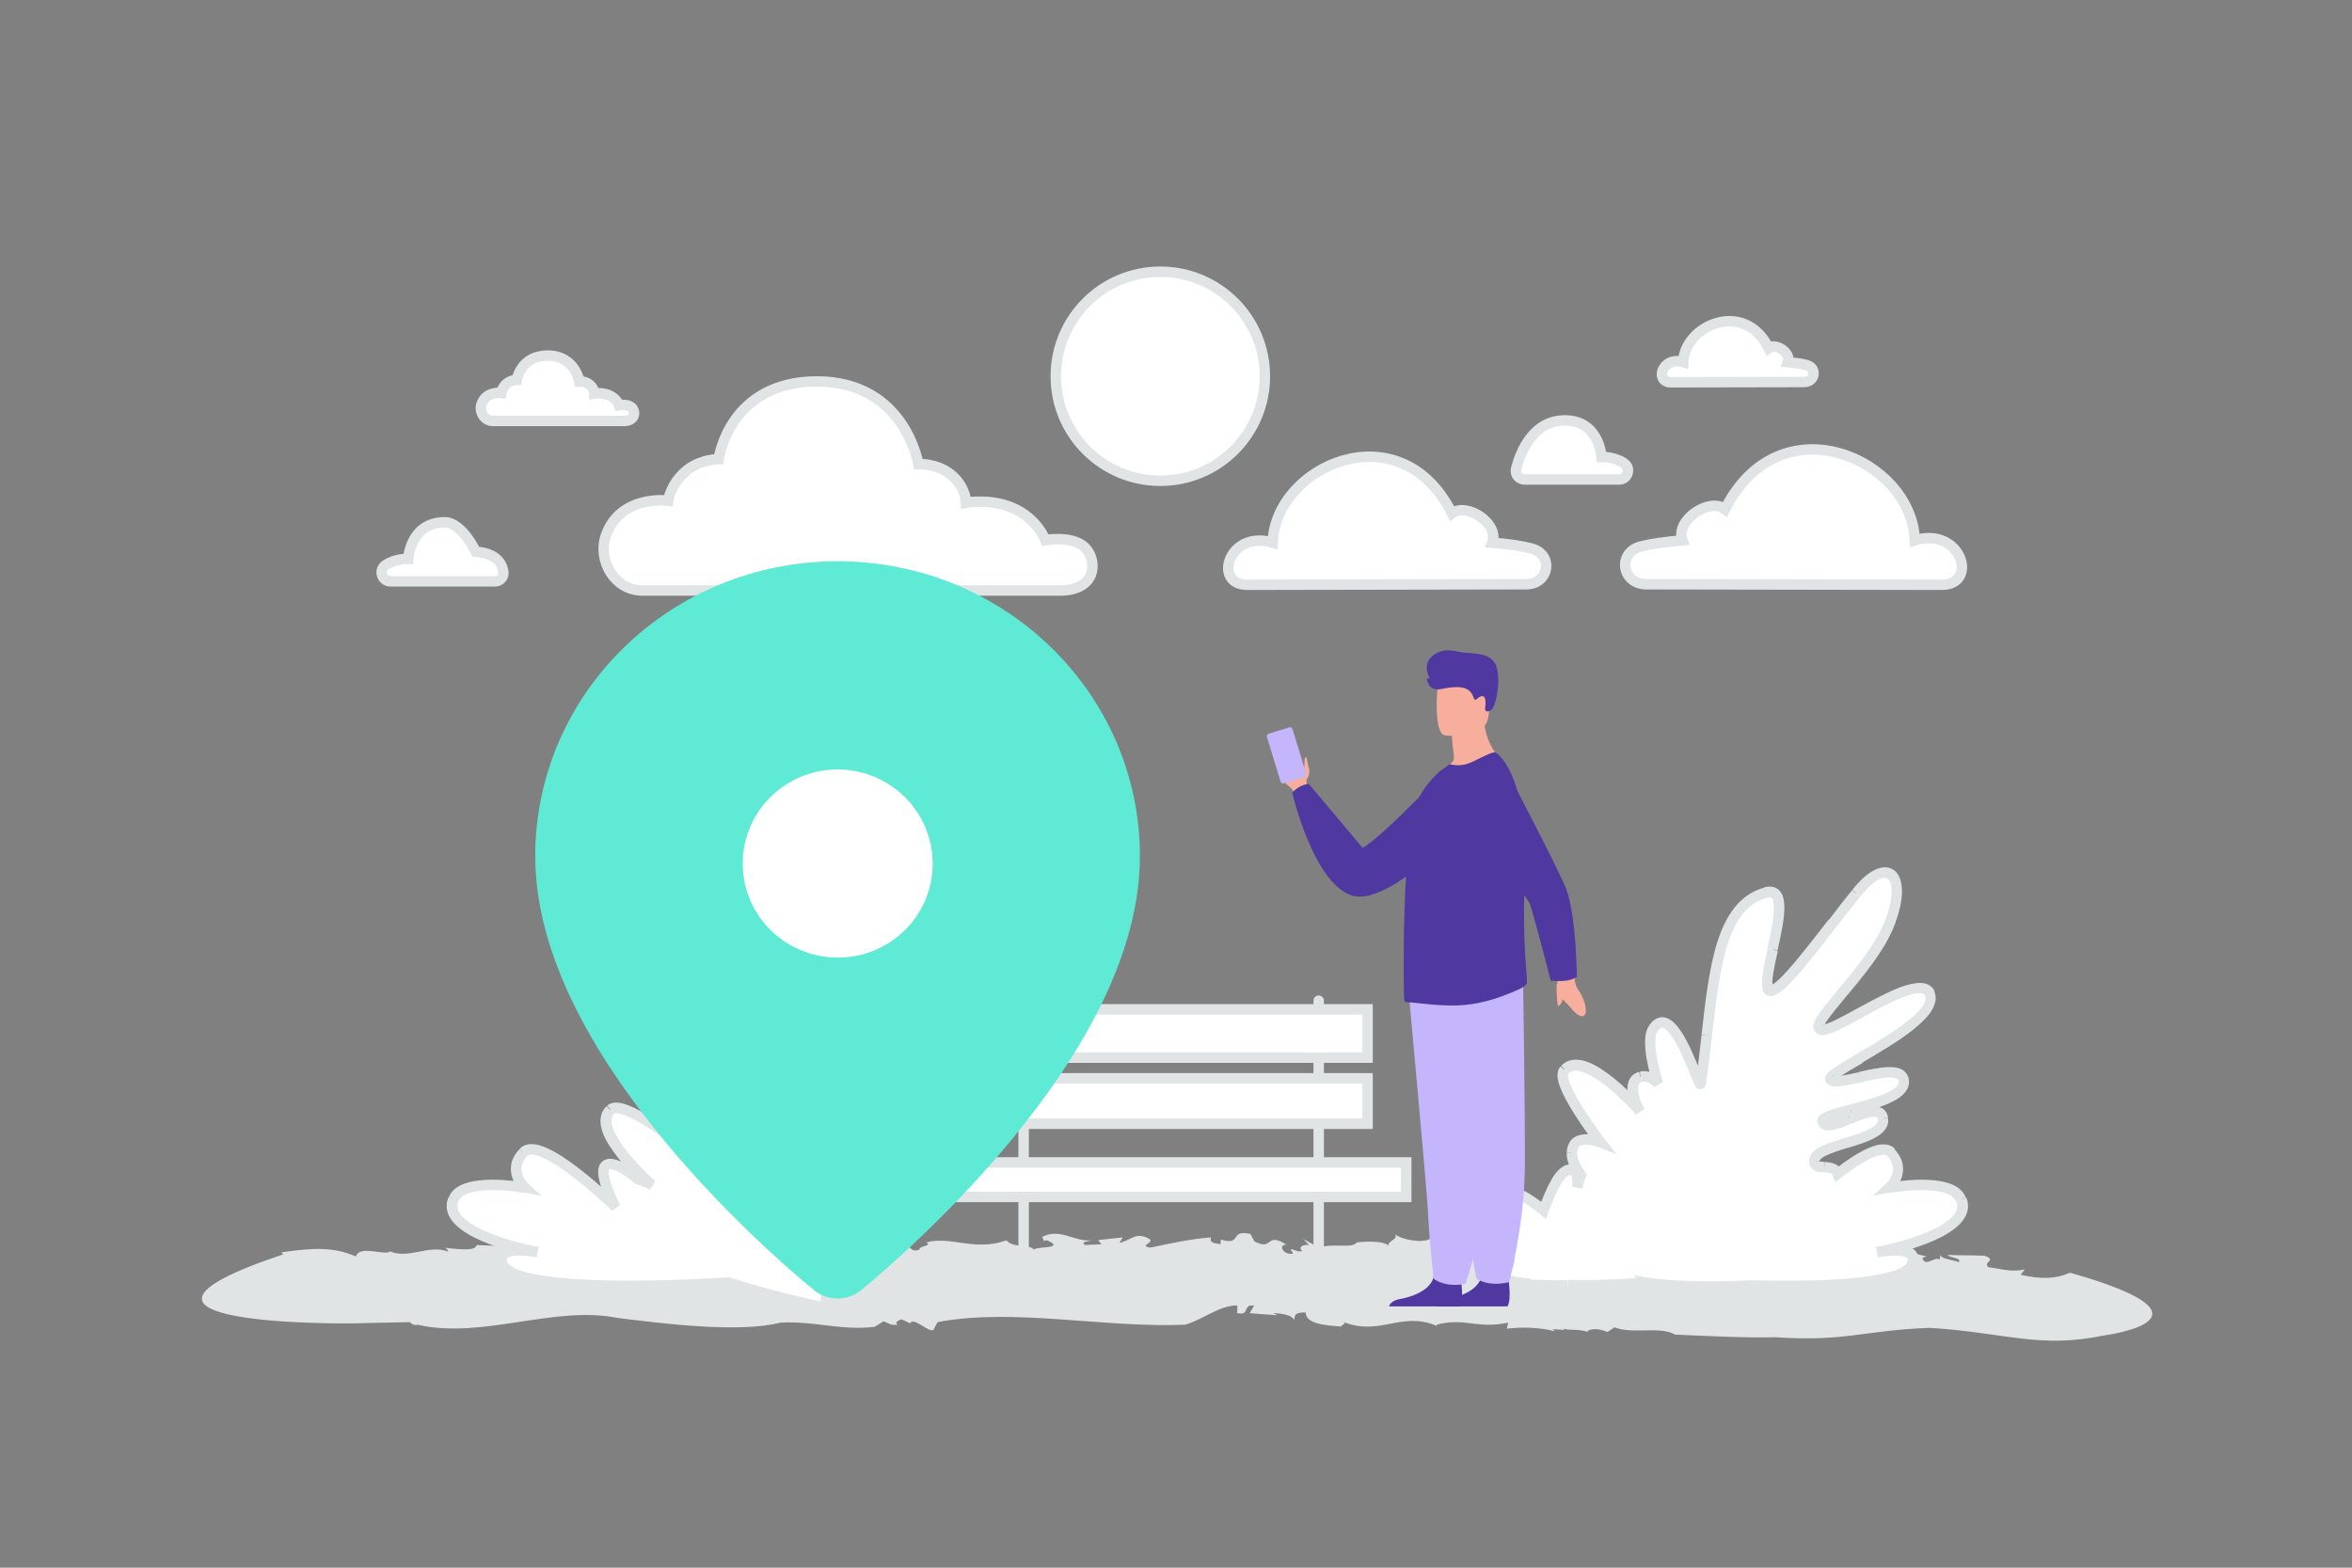 <?xml version="1.0" encoding="utf-8"?>
<!-- Generator: Adobe Illustrator 26.3.1, SVG Export Plug-In . SVG Version: 6.00 Build 0)  -->
<svg version="1.1" id="Layer_1" xmlns="http://www.w3.org/2000/svg" xmlns:xlink="http://www.w3.org/1999/xlink" x="0px" y="0px"
	 viewBox="0 0 900 600" style="enable-background:new 0 0 900 600;" xml:space="preserve">
<rect x="0" y="0" width="900" height="600" fill="#808080" stroke="none"/>
<style type="text/css">
	.st0{fill:none;}
	.st1{fill-rule:evenodd;clip-rule:evenodd;fill:#FFFFFF;stroke:#E1E4E5;stroke-width:4;}
	.st2{fill:none;stroke:#E1E4E5;stroke-width:4;stroke-linecap:round;stroke-linejoin:round;}
	.st3{fill-rule:evenodd;clip-rule:evenodd;fill:#FFFFFF;}
	.st4{fill:#E1E4E5;}
	
		.st5{fill-rule:evenodd;clip-rule:evenodd;fill:#5EEAD4;stroke:#5EEAD4;stroke-width:28.37;stroke-linecap:round;stroke-linejoin:round;}
	.st6{fill:none;stroke:#FFFFFF;stroke-width:48.242;stroke-linecap:round;stroke-linejoin:round;}
	.st7{fill:#F8AE9D;}
	.st8{fill:#4F39A0;}
	.st9{fill:#C4B5FD;}
</style>
<g>
	<path class="st0" d="M0,0h900v600H0V0z"/>
	<path class="st1" d="M484,144c0,22.1-17.9,40-40,40c-22.1,0-40-17.9-40-40c0-22.1,17.9-40,40-40C466.1,104,484,121.9,484,144z
		 M743.1,223.8c14.1,0,7.5-22.4-10.4-17c-1-31.1-51.6-53.8-72.6-11.9c-5.9-4.7-19.2,4.2-16.3,11.9c-6.6,0.6-11.8,1.3-15.8,2.3
		c-9.3,2.3-7.5,14.6,2.1,14.5L743.1,223.8L743.1,223.8z M477.2,223.8c-13.3,0-7.1-21.2,9.8-16.1c0.9-29.4,48.8-50.9,68.6-11.2
		c5.6-4.4,18.2,3.9,15.4,11.2c6.2,0.5,11.1,1.2,14.9,2.2c8.8,2.2,7,13.8-2,13.7L477.2,223.8L477.2,223.8z M639.4,146.3
		c-6.4,0-3.4-10.1,4.7-7.7c0.4-14,23.3-24.2,32.7-5.4c2.7-2.1,8.7,1.9,7.3,5.4c3,0.3,5.3,0.6,7.1,1.1c4.2,1,3.4,6.6-1,6.5
		L639.4,146.3L639.4,146.3z M583.4,183.5h36.2c3.2,0,4.6-4.2,2-6.1l-0.1-0.1c-3.8-2.6-8.7-2.4-8.7-2.4s-0.7-14-14-14
		c-12,0-16.9,11.8-18.6,18.3C579.5,181.5,581.2,183.5,583.4,183.5L583.4,183.5z M189.4,222.5h-40c-3.2,0-4.6-4.2-2-6.1l0.1-0.1
		c3.8-2.6,8.7-2.4,8.7-2.4s0.7-14,14-14c6.6,0,11.9,11.3,11.9,11.3s9,0,10.4,7.1C193.1,220.5,191.6,222.5,189.4,222.5L189.4,222.5z
		 M245.8,226h159.7c15,0,14.3-12.4,9.4-16.7c-5-4.4-14.9-2.6-14.9-2.6s-3-8.3-12.7-12.4c-8.6-3.6-17.6-1.9-17.6-1.9s0-5.7-5.5-10.5
		c-5.5-4.7-12.8-4.3-12.8-4.3s-5-31.6-38.8-31.6c-33.7,0-37.6,29.7-37.6,29.7s-7.6,0-13.1,5.1c-5.5,5.1-6.2,10.8-6.2,10.8
		s-18.4-2.5-23.9,13.5C228.6,214.6,235.2,226,245.8,226L245.8,226z M188.6,161.1h50.1c4.7,0,4.5-3.9,2.9-5.2
		c-1.6-1.4-4.7-0.8-4.7-0.8s-0.9-2.6-4-3.9c-2.7-1.1-5.5-0.6-5.5-0.6s0-1.8-1.7-3.3s-4-1.3-4-1.3s-1.6-9.9-12.1-9.9
		s-11.8,9.3-11.8,9.3s-2.4,0-4.1,1.6c-1.7,1.6-1.9,3.4-1.9,3.4s-5.8-0.8-7.5,4.2C183.2,157.5,185.3,161.1,188.6,161.1L188.6,161.1z"
		/>
	<path class="st2" d="M391.7,491.8V383 M504.6,491.8V383"/>
	<path class="st1" d="M372.9,430.1h150.4v-17.4H372.9V430.1z M372.9,404.8h150.4v-18.5H372.9V404.8z"/>
	<path class="st3" d="M358.1,458.1h180v-13.2h-180V458.1z"/>
	<path class="st1" d="M358.1,458.1h180v-13.2h-180V458.1z"/>
	<path class="st4" d="M725.2,502c-24.4,0.4-30.9,2.3-56.2,1.6c-12.1,0.1-25-0.2-36.8-0.4c-5.6-1.4-15.5,0-22.1-1.2l-2.6,0.8
		c-2.3-0.4-5-0.7-7.3-0.2l0.2,0.2c-3.4-0.6-7.3-0.2-8.9-0.6l0.2,0.2l-4.1-0.1l0.7,0.3c-6-0.7-12.1-0.7-17.5-0.4l0.5-1
		c-11.6,1.1-15.8-0.9-26.2,0.3l0.2,0.2c-13.2-2.6-20.8,1.8-34.4-0.7c1.7,0.3-0.7,0.4-0.6,0.8c-6.3-0.2-12.9-0.4-13-2.3
		c-4.6,0-3.7,0.6-4.3,1.3c0-0.8-3.9-1.2-7.5-1.2l1.6,0.3l-10.2-0.3l2-1.6c-5.4,0.4-1.4,1.9-6.5,1.6l0.1-1.3
		c-7.5,0.2-11.9,2.2-19.1,3.2c-30.1,0.6-62.4-2.8-90.4-0.4l-1.2,1c-0.5,1.4-7.7-2.1-8.8-0.8l-3.2-0.7c-0.9,0.2-2.9,0.6-1.2,0.9
		c-3,0.1-3.1-0.2-5.3-0.6l-3.2,0.9c-11.9,0.7-22-1-34.5-0.7c-15,1.8-43.3,0.1-59.6-0.8c-22.9-2.1-49.5,3.6-73,1.1
		c-0.8,0.2-2.7-0.2-2.7-0.4l-21.5,0.2c0,0-104,0.6-25-11.3l-0.5-0.3c11.8-0.8,19.1-0.9,27.2,0.7c1.3-1.9,9.6-0.2,12.4-0.8l-0.3-0.1
		c7.2,1.4,14.7-1.2,21.7,0.1c-0.3-0.1-0.4-0.7-2-0.7c5,0.2,11.9,0.7,12.3-0.4c12,0.3,28.8-0.2,36.5,1.6l-0.5-0.3
		c4.4,1.2,5.7,0.2,10.6,0.8c0.3-0.1,0.6-0.2,0.5-0.3c4.8,1.2,14,0.2,17.8,0.7l0.2-0.8l9.5,0.2l-3.6,0.1c1.2,2,7.2-1.3,14.1,0
		c6.5-0.2,13.1,4.2,19.8,3.2c3.2,1-2.8-1.6,2-0.8c0.2-1.1-2.2-0.7-1-1.6c4.7,0.6,7.7-1.1,13.5-0.3l0.2-0.8
		c7.5,1.6,14.2-1.1,19.3,0.3c7.8,0.7,5.2-2.4,13.3-0.9l3.2-1.1c3.5-0.2,2.5,1.3,6.3,0.8c-0.2-0.7,4.9-0.6,2.6-1.2
		c8.7-1.1,17.7,1.6,29.2-0.3c2.5,1.3,8.3,0.6,10.1,1.6c0.3-0.6,11.6-0.1,5.1-1.4c-0.5-0.1-1.5-0.1-1.5,0.1l-0.8-0.8
		c6.5-1.6,11.9,0.9,18.4,0.6c-1.9,0.2-4.5,0.2-2.8,0.8l6-0.1l-1.2-0.7l9-0.4l-1.2,0.9c4.4-0.4,5.9-1.9,10.9-0.7
		c2.2,0.7-4.1,1.1,0.5,1.4c5.9-0.6,14.7-1.4,22.1-1.7c-0.7,1,1.3,0.9,3.4,1.1l0.2-0.8c7.9,1.1,2.9-1.8,10.8-0.9l-0.7-0.6l2.1,1.8
		c7.1,1.7,3.8-1.7,11.7,0.6c-3.1-0.1-1.5,1.8,2.4,1.4l-1-0.8c2.1,0.2,2.8,0.6,4.3,0.3c-1.3-0.4-0.7-1.1,2.5-1l-2.1-1l5.9,1.4
		c4.6-0.9,11.8,0.2,13.7-0.9c0,0,9.8-0.6,12.1,0.7c-2-0.8,3.4-1.1,1.9-2c2.6,0.9,10.1,1.6,13.1,0.7l-0.6-0.1c11.1-1,19,1.3,29,0.1
		c-0.5,1,4.8,0.4,3.5,1.7c10.3,1.2,18.8-2.6,22.6,1.3c4.7,0.2,5.6-0.9,8-1.1l-1.1-0.2c8.8,0.3,11.4,0.3,17.9,0.2
		c3.2,0.3,3.8,2.1,9.6,1.7c-1.9-0.7,0.5-0.6,2.7-0.6c-1.4-0.1-1.8-0.3,1-0.9c0.4,0.2,1,0.3,1.6,0.4c0,0,0.2-0.1,0.1-0.2
		c3.6,0.2,3,0.4,1.3,0.6c0.1,0.1,0,0.2-0.6,0.4c3.8-0.9,10.6,0.1,11-1.1c11,0.3,18.8,1.6,28,2c1-0.7-1.1-1.2-3.8-1.4l6.5,0.2
		c0-0.9-3.7-0.6-5.7-0.7c7.7-1.4,15.9,1.4,25,0.1l1.9,0.7l0.5-0.1c0,0.3,2,0.9,3.3,1c1.3-0.8-0.1-1.8,4.4-1.8
		c3.6-0.8,10.1,0.3,14.7,0.8c-2.5,0.1-1.7,0.6-0.6,0.9c2.2,0,3.5-0.8,5.3-0.4l0.2-1c-0.9,1,5.8,1.1,6.7,1.4c1.3-0.8-3.5-0.7-4-1.2
		c9,0.1,4.5,0,13.5,0.1c4.8,0.8-0.9,1,1.4,1.9c4.2,0.2,8.4,0.9,13.2,0.3l-1.5,0.9c8,0.8,12.7,0.7,18.1-0.3
		c59.3,7.6,12.5,10.3,12.5,10.3C765,505.4,753,502.8,725.2,502L725.2,502z"/>
	<path class="st4" d="M738.4,508.2c-25.6,1-32.3,5.4-58.9,3.6c-12.6,0.3-26.1-0.5-38.5-1c-5.9-3.4-16.2,0-23.2-2.8l-2.7,1.8
		c-2.4-1-5.2-1.6-7.6-0.5l0.2,0.5c-3.6-1.3-7.6-0.5-9.4-1.3l0.2,0.5l-4.3-0.3l0.7,0.8c-6.2-1.6-12.6-1.6-18.3-1l0.5-2.3
		c-12.1,2.6-16.5-2.1-27.4,0.8l0.2,0.5c-13.8-5.9-21.8,4.1-36-1.6c1.8,0.8-0.8,1-0.6,1.8c-6.6-0.5-13.5-1-13.7-5.4
		c-4.8,0-3.9,1.3-4.5,3.1c0-1.8-4.1-2.8-7.9-2.8l1.7,0.8l-10.7-0.8l2.1-3.6c-5.7,1-1.5,4.4-6.9,3.6l0.1-3.1
		c-7.8,0.5-12.4,5.2-20,7.5c-31.5,1.3-65.4-6.5-94.7-1l-1.3,2.3c-0.6,3.4-8.1-4.9-9.2-1.8l-3.4-1.6c-1,0.5-3,1.3-1.3,2.1
		c-3.2,0.3-3.2-0.5-5.5-1.3l-3.4,2.1c-12.4,1.6-23-2.3-36.1-1.6c-15.7,4.1-45.4,0.3-62.4-1.8c-24-4.9-51.9,8.3-76.4,2.6
		c-0.8,0.5-2.9-0.5-2.8-1l-22.5,0.5c0,0-109,1.3-26.2-26.4l-0.6-0.8c12.3-1.8,20.1-2.1,28.5,1.6c1.3-4.4,10.1-0.5,13-1.8l-0.3-0.3
		c7.5,3.4,15.4-2.8,22.7,0.3c-0.3-0.3-0.4-1.6-2.1-1.6c5.3,0.5,12.5,1.6,12.9-1c12.6,0.8,30.2-0.5,38.2,3.6l-0.6-0.8
		c4.6,2.8,6,0.5,11.1,1.8c0.3-0.3,0.6-0.5,0.6-0.8c5,2.8,14.6,0.5,18.6,1.6l0.2-1.8l10,0.5l-3.7,0.3c1.3,4.7,7.5-3.1,14.8,0
		c6.8-0.5,13.7,9.8,20.8,7.5c3.4,2.3-3-3.6,2.1-1.8c0.2-2.6-2.4-1.6-1.1-3.6c4.9,1.3,8.1-2.6,14.1-0.8l0.2-1.8
		c7.9,3.6,14.9-2.6,20.2,0.8c8.1,1.6,5.5-5.7,14-2.1l3.3-2.6c3.6-0.5,2.6,3.1,6.6,1.8c-0.2-1.6,5.1-1.3,2.7-2.8
		c9.1-2.6,18.5,3.6,30.6-0.8c2.6,3.1,8.7,1.3,10.6,3.6c0.3-1.3,12.1-0.3,5.4-3.4c-0.6-0.3-1.6-0.3-1.5,0.3l-0.8-1.8
		c6.9-3.6,12.4,2.1,19.3,1.3c-2,0.5-4.7,0.5-2.9,1.8l6.3-0.3l-1.3-1.6l9.4-1l-1.3,2.1c4.6-1,6.2-4.4,11.4-1.6
		c2.4,1.6-4.3,2.6,0.5,3.4c6.2-1.3,15.4-3.4,23.2-3.9c-0.7,2.3,1.4,2.1,3.6,2.6l0.2-1.8c8.3,2.6,3-4.1,11.3-2.1l-0.7-1.3l2.2,4.1
		c7.5,3.9,4-3.9,12.3,1.3c-3.3-0.3-1.5,4.1,2.5,3.4l-1-1.8c2.2,0.5,3,1.3,4.5,0.8c-1.3-1-0.7-2.6,2.6-2.3l-2.2-2.3l6.2,3.4
		c4.8-2.1,12.4,0.5,14.3-2.1c0,0,10.3-1.3,12.6,1.6c-2.1-1.8,3.6-2.6,2-4.7c2.7,2.1,10.5,3.6,13.7,1.6l-0.6-0.3
		c11.7-2.3,19.9,3.1,30.4,0.3c-0.5,2.3,5.1,1,3.7,3.9c10.8,2.8,19.7-5.9,23.7,3.1c4.9,0.5,5.8-2.1,8.4-2.6l-1.2-0.5
		c9.2,0.8,11.9,0.8,18.8,0.5c3.4,0.8,4,4.9,10.1,3.9c-2-1.6,0.5-1.3,2.8-1.3c-1.5-0.3-1.9-0.8,1.1-2.1c0.4,0.5,1.1,0.8,1.7,1
		c0,0,0.2-0.3,0.1-0.5c3.8,0.5,3.2,1,1.4,1.3c0.1,0.3,0,0.5-0.6,1c4-2.1,11.1,0.3,11.6-2.6c11.5,0.8,19.7,3.6,29.3,4.7
		c1.1-1.6-1.2-2.8-3.9-3.4l6.8,0.5c0-2.1-3.9-1.3-6-1.6c8.1-3.4,16.7,3.4,26.2,0.3l2,1.6l0.6-0.3c0,0.8,2.1,2.1,3.5,2.3
		c1.3-1.8-0.1-4.1,4.6-4.1c3.7-1.8,10.5,0.8,15.4,1.8c-2.6,0.3-1.8,1.3-0.6,2.1c2.4,0,3.7-1.8,5.5-1l0.2-2.3c-0.9,2.3,6.1,2.6,7,3.4
		c1.3-1.8-3.6-1.6-4.2-2.8c9.4,0.3,4.7,0,14.1,0.3c5,1.8-0.9,2.3,1.5,4.4c4.4,0.5,8.8,2.1,13.9,0.8l-1.6,2.1
		c8.3,1.8,13.3,1.6,18.9-0.8c62.1,17.6,13.1,24,13.1,24C780.1,516.3,767.5,510,738.4,508.2L738.4,508.2z"/>
	<path class="st4" d="M601.8,491.6c0,0-14.8-19-21-21.9c-6.6-3.1-0.9,7.6-0.9,7.6s-14.1-13.8-17.4-10.4c-3.3,3.5,0.2,6.7,0.2,6.7
		s-11.8-2.2-13.5,2.2C546.6,482.7,566,486,566,486s-9.3-2-7.4,2.2C561.4,494.5,601.8,491.6,601.8,491.6z M605.8,492.1
		c0,0,23.6,1.7,28.2-2.6c4.6-4.2,0-11.9,0-11.9s8.1-6.4,8-10.6c-0.1-4.2-5.4-2.1-5.4-2.1s8.9-11.5,6.8-13.7
		c-3.9-4.1-14.3,7.9-14.3,7.9s3.1-5.7-0.2-6.6c-4.9-1.4-8.5,12.6-8.5,12.6s0.9-5.5-2.5-4.8C612,461.8,605.8,492.1,605.8,492.1z"/>
	<path class="st3" d="M632.6,393.7c-2.4,3.5-0.8,12.1,1.8,21c-2-2.1-4.2-3.2-6.6-2.5c-6.5,1.8-0.3,13.3-0.3,13.3
		s-20.9-24.1-28.9-15.9c-4.3,4.4,13.8,27.6,13.8,27.6s-10.7-4.3-10.9,4.1c-0.1,2.6,1.4,5.6,3.5,8.5c-0.9,2.7-1.5,4.7-1.5,4.7
		s1.3-7.7-3.4-6.6c-3.3,0.7-6.6,7.4-9.4,15.3c-5.7-4.6-12.5-9-15-6.4c-4.6,4.8,0.3,9.3,0.3,9.3s-16.3-3-18.7,3.1
		c-3.2,8.3,17,12.9,22.1,13.9c-3.1-0.5-11.3-1.6-9.2,3.2c1.1,2.4,6.1,3.9,12.9,4.7l-0.1,0.5c0,0,8,0.6,16.8,0.4
		c15.1,0.2,30.2-0.9,30.2-0.9l-0.1-0.2c13.1,2.1,32.2,1.5,40.6,1.1c24.4,0.6,57.6-0.1,61.2-8.1c3.1-6.9-8.9-5.4-13.4-4.7
		c7.3-1.5,37-8.2,32.3-20.2c-3.5-8.9-27.3-4.5-27.3-4.5s7.1-6.5,0.5-13.5c-3.4-3.5-12.4,1.9-20.5,8.1c-0.9-2.2-3.1-2.3-5.1-2.5
		c-1.9-0.1-3.6-0.2-3.8-2.1c-0.5-3.3,5.6-5.1,12-7.1c7.3-2.3,15.1-4.7,14.2-9.4c-0.8-4.7-7.1-2.2-12.8,0.1c-4.9,2-9.5,3.8-10.1,0.9
		c-0.3-1.6,4.7-2.9,10.7-4.4c9-2.3,20.4-5.3,20.4-10.6c0-5.6-8.9-3.6-16.9-1.9c-4.8,1.1-9.3,2-11.1,1.2c-1.8-0.8,3.7-4.1,11.1-8.4
		c12.5-7.4,30.4-17.8,26.7-24.9c-2.9-5.6-15.7,1.4-26.5,7.4c-7,3.8-13.1,7.2-15.3,6.5c-2.7-0.9,1.8-6.2,7.9-13.6
		c6.5-7.8,14.9-17.8,18.5-27c7.2-18.5-0.4-26.9-12.8-11.6c-2.7,3.3-5.8,7.3-8.9,11.4l0,0c-11.3,14.6-23.8,30.9-25,24.6
		c-0.5-2.8,0.7-8.4,2-14.4c2.4-11.2,5.2-23.8-2.7-21.7c-17,4.6-19.8,29.6-22.5,54.7c-0.7,6.2-1.4,12.4-2.3,18.3
		c-0.1,0.9-1-1.2-2.2-4.3C645.1,401.9,638.3,385.2,632.6,393.7z"/>
	<path class="st4" d="M634.4,414.7l-1.4,1.4l3.4-2L634.4,414.7z M632.6,393.7l-1.7-1.1L632.6,393.7z M627.9,412.1l0.5,1.9
		L627.9,412.1z M627.5,425.4l-1.5,1.3l3.3-2.3L627.5,425.4L627.5,425.4z M598.7,409.5l-1.4-1.4l0,0L598.7,409.5z M612.4,437.1
		l-0.7,1.9l6.9,2.8l-4.5-5.8L612.4,437.1z M601.5,441.3l-2-0.1L601.5,441.3z M605,449.8l1.9,0.7l0.3-1l-0.6-0.8L605,449.8L605,449.8
		z M603.5,454.5l-2-0.3l3.9,0.8L603.5,454.5z M600.1,447.8l0.4,2h0L600.1,447.8L600.1,447.8z M590.7,463.2l-1.3,1.6l2.2,1.8l0.9-2.7
		L590.7,463.2L590.7,463.2z M575.7,456.8l1.4,1.4L575.7,456.8z M576,466.1l-0.4,2l6.8,1.3l-5.1-4.7L576,466.1z M557.3,469.2
		l-1.9-0.7L557.3,469.2z M579.4,483.1l-0.3,2l0.7-3.9L579.4,483.1z M570.2,486.3l1.8-0.8L570.2,486.3z M583.1,491l2,0.4l0.5-2.1
		l-2.2-0.3L583.1,491L583.1,491z M583,491.6l-2-0.4l-0.5,2.2l2.3,0.2L583,491.6z M599.8,492l0-2h-0.1L599.8,492z M630,491l0.1,2
		l3.7-0.3l-2.3-2.9L630,491L630,491z M629.9,490.9l0.3-2l-5-0.8l3.1,4L629.9,490.9z M670.4,492l0-2l-0.1,0l-0.1,0L670.4,492
		L670.4,492z M731.6,483.9l-1.8-0.8v0L731.6,483.9z M718.2,479.2l-0.4-2l0.7,3.9L718.2,479.2L718.2,479.2z M750.5,459l1.9-0.7v0
		L750.5,459L750.5,459z M723.1,454.5l-1.3-1.5l-5.2,4.7l6.9-1.3L723.1,454.5z M723.6,441l-1.4,1.4L723.6,441z M703.1,449.2l-1.8,0.8
		l1,2.4l2.1-1.6L703.1,449.2L703.1,449.2z M698.1,446.7l-0.1,2L698.1,446.7z M694.2,444.6l-2,0.3v0L694.2,444.6z M706.2,437.5
		l-0.6-1.9L706.2,437.5z M720.4,428.1l2-0.4v0L720.4,428.1z M707.6,428.3l0.7,1.9L707.6,428.3z M697.5,429.2l2-0.4L697.5,429.2z
		 M708.2,424.8l-0.5-1.9L708.2,424.8z M711.7,412.3l0.4,2L711.7,412.3z M700.6,413.5l-0.8,1.8L700.6,413.5z M711.7,405.1l1,1.7l0,0
		l0,0L711.7,405.1L711.7,405.1z M711.7,405.1l-1-1.7l0,0l0,0L711.7,405.1L711.7,405.1z M738.4,380.2l-1.8,0.9L738.4,380.2z
		 M711.9,387.6l1,1.8L711.9,387.6z M696.6,394.1L696,396L696.6,394.1z M704.5,380.5l-1.5-1.3L704.5,380.5z M723,353.5l-1.9-0.7
		L723,353.5z M710.2,341.9l-1.6-1.3L710.2,341.9z M701.3,353.2l1.6,1.2l0,0l0,0L701.3,353.2L701.3,353.2z M701.3,353.2l-1.6-1.2l0,0
		l0,0L701.3,353.2L701.3,353.2z M676.3,377.8l-2,0.4L676.3,377.8z M678.3,363.4l2,0.4L678.3,363.4z M675.6,341.7l-0.5-1.9
		L675.6,341.7z M653.1,396.4l-2-0.2l0,0.1v0.1H653.1z M653.1,396.4l2,0.2l0-0.1v-0.1H653.1z M650.8,414.7l2,0.3v0L650.8,414.7z
		 M648.6,410.4l-1.9,0.6l0,0.1l0,0.1L648.6,410.4L648.6,410.4z M648.6,410.4l1.9-0.6l0-0.1l0-0.1L648.6,410.4L648.6,410.4z
		 M636.3,414.1c-1.3-4.4-2.3-8.6-2.7-12.2c-0.2-1.8-0.2-3.3-0.1-4.5c0.1-1.3,0.4-2.1,0.8-2.6l-3.3-2.2c-0.9,1.3-1.3,2.8-1.4,4.4
		c-0.2,1.6-0.1,3.5,0.1,5.4c0.4,3.9,1.5,8.4,2.9,12.8L636.3,414.1z M628.4,414.1c1.3-0.4,2.8,0.1,4.6,2l2.9-2.8
		c-2.2-2.3-5.1-4-8.5-3.1L628.4,414.1z M627.5,425.4l1.8-1l0,0l0,0c0,0,0-0.1-0.1-0.1c0-0.1-0.1-0.2-0.2-0.3
		c-0.2-0.4-0.4-0.8-0.6-1.2c-0.5-1-1-2.4-1.3-3.8c-0.3-1.4-0.4-2.7-0.2-3.5c0.2-0.7,0.5-1.2,1.4-1.4l-1.1-3.9
		c-2.4,0.7-3.7,2.3-4.2,4.3c-0.5,1.8-0.2,3.8,0.2,5.4c0.4,1.7,1,3.3,1.5,4.5c0.3,0.6,0.5,1.1,0.7,1.4c0.1,0.2,0.2,0.3,0.2,0.4
		l0.1,0.1l0,0l0,0l0,0l0,0L627.5,425.4L627.5,425.4z M600.1,410.9c1.2-1.2,3-1.5,5.8-0.5c2.8,1,5.9,3.1,9,5.5c3,2.4,5.8,5.1,7.9,7.2
		c1.1,1.1,2.1,2.2,3.1,3.3l0.2,0.2l0,0l0,0l0,0l1.5-1.3l1.5-1.3l0,0c0,0,0,0,0,0l0-0.1c-0.3-0.3-0.6-0.7-0.9-1
		c-0.6-0.7-1.5-1.6-2.5-2.7c-2.1-2.2-5-5-8.2-7.6c-3.2-2.5-6.7-5-10.1-6.2c-3.4-1.2-7.2-1.4-10,1.5L600.1,410.9L600.1,410.9z
		 M612.4,437.1l1.6-1.2l0,0l0,0c0,0,0,0,0,0l0,0l-0.1-0.2c-0.9-1.1-1.7-2.2-2.5-3.4c-1.6-2.2-3.7-5.2-5.7-8.3c-2-3.1-3.7-6.3-4.8-9
		c-0.5-1.3-0.8-2.4-0.9-3.2c-0.1-0.8,0.1-1,0.1-0.9l-2.9-2.8c-1.1,1.2-1.3,2.7-1.2,4c0.1,1.3,0.5,2.8,1.1,4.3c1.2,3,3.1,6.4,5.1,9.6
		c2,3.2,4.2,6.3,5.8,8.6c0.8,1.2,1.7,2.3,2.6,3.5l0.2,0.2l0,0.1l0,0l0,0l0,0C610.9,438.4,610.9,438.4,612.4,437.1L612.4,437.1z
		 M603.5,441.4c0-1.6,0.6-2.3,1-2.7c0.5-0.4,1.4-0.6,2.5-0.6c1.1,0,2.3,0.2,3.2,0.5c0.5,0.1,0.9,0.3,1.4,0.4l0.1,0l0,0c0,0,0,0,0,0
		h0v0c0,0,0,0,0.7-1.9s0.7-1.9,0.7-1.9l0,0l0,0l0,0c0,0,0,0,0,0l-0.1,0c-0.6-0.2-1.1-0.4-1.7-0.5c-1.1-0.3-2.6-0.6-4.2-0.6
		c-1.6,0-3.4,0.3-5,1.4c-1.6,1.2-2.5,3.2-2.6,5.7L603.5,441.4L603.5,441.4z M606.6,448.6c-2-2.9-3.2-5.4-3.1-7.2l-4-0.1
		c-0.1,3.3,1.7,6.7,3.8,9.7L606.6,448.6L606.6,448.6z M603.5,454.5l1.9,0.5v0v0l0,0l0,0l0-0.1l0.1-0.3c0.4-1.4,0.8-2.8,1.3-4.2
		l-3.8-1.3c-0.4,1.1-0.8,2.3-1.1,3.5c-0.1,0.5-0.3,0.9-0.4,1.4l0,0l0,0v0L603.5,454.5L603.5,454.5z M600.5,449.8
		c0.3-0.1,0.5,0,0.6,0c0,0,0.1,0,0.1,0.1c0.1,0.1,0.3,0.5,0.4,1.3c0.1,0.7,0.1,1.5,0.1,2.1c0,0.3,0,0.6-0.1,0.7l0,0.2c0,0,0,0,0,0
		l0,0v0l2,0.3l2,0.3l0,0v0l0,0l0,0l0-0.1c0.1-0.4,0.1-0.8,0.1-1.3c0.1-0.8,0.1-1.9-0.1-3c-0.2-1-0.5-2.4-1.5-3.4
		c-1.1-1.2-2.7-1.6-4.4-1.2L600.5,449.8L600.5,449.8z M592.6,463.8c1.4-3.9,2.9-7.5,4.4-10.1c0.7-1.3,1.5-2.3,2.1-3
		c0.7-0.7,1.2-0.9,1.4-1l-0.8-3.9c-1.4,0.3-2.5,1.2-3.5,2.2c-1,1-1.9,2.3-2.7,3.8c-1.7,2.9-3.2,6.7-4.7,10.7L592.6,463.8
		L592.6,463.8z M577.2,458.2c0,0,0.2-0.2,0.9-0.1c0.7,0.1,1.8,0.4,3,1c2.5,1.3,5.5,3.4,8.4,5.7l2.5-3.1c-2.9-2.3-6.2-4.7-9.1-6.1
		c-1.5-0.7-3-1.3-4.4-1.4c-1.4-0.2-3,0.1-4.2,1.3L577.2,458.2z M576,466.1c1.4-1.5,1.4-1.5,1.4-1.5l0,0l0,0l0,0l0,0l0,0
		c-0.2-0.2-0.3-0.3-0.5-0.5c-0.4-0.5-0.7-1-0.9-1.5c-0.2-0.6-0.3-1.3-0.2-1.9c0.1-0.7,0.5-1.5,1.4-2.4l-2.9-2.8
		c-1.4,1.5-2.1,3-2.4,4.5c-0.3,1.5,0,2.9,0.4,4c0.4,0.9,0.9,1.8,1.5,2.6c0.3,0.3,0.5,0.6,0.8,0.9l0.1,0.1l0,0l0,0c0,0,0,0,0,0l0,0
		C574.7,467.5,574.7,467.5,576,466.1L576,466.1z M559.2,469.9c0.3-0.7,1-1.4,2.7-1.9c1.6-0.5,3.6-0.7,5.7-0.7c2.1,0,4.1,0.2,5.6,0.4
		c0.8,0.1,1.5,0.2,2.3,0.3l0.1,0l0,0l0,0l0.4-2l0.4-2l0,0h0c0,0,0,0,0,0l0,0c-0.2,0-0.5-0.1-0.7-0.1c-0.6-0.1-1.3-0.2-2-0.3
		c-1.6-0.2-3.8-0.4-6.1-0.4c-2.3,0-4.8,0.2-6.9,0.9c-2.1,0.7-4.3,1.9-5.2,4.3L559.2,469.9L559.2,469.9z M579.8,481.1
		c-2.5-0.5-8.6-1.9-13.7-4.1c-2.6-1.1-4.7-2.4-5.9-3.7c-1.2-1.2-1.4-2.3-1-3.4l-3.7-1.4c-1.2,3-0.1,5.6,1.8,7.6
		c1.8,1.9,4.5,3.4,7.2,4.6c5.5,2.4,12,3.9,14.5,4.4L579.8,481.1L579.8,481.1z M572.1,485.5c-0.3-0.8,0-0.7-0.2-0.4
		c0,0,0-0.1,0.3-0.1c0.2-0.1,0.6-0.2,1-0.2c1.8-0.2,4.4,0.1,5.9,0.4l0.7-3.9c-1.5-0.3-4.6-0.7-7.1-0.4c-1.2,0.1-2.7,0.5-3.8,1.6
		c-1.3,1.4-1.2,3.1-0.5,4.8L572.1,485.5L572.1,485.5z M583.3,489.1c-3.3-0.4-6.1-1-8.2-1.7c-1-0.4-1.8-0.7-2.3-1.1
		c-0.5-0.4-0.7-0.6-0.8-0.8l-3.7,1.6c0.5,1.1,1.3,1.9,2.2,2.5c0.9,0.6,2,1.1,3.3,1.5c2.4,0.8,5.5,1.4,9,1.8L583.3,489.1L583.3,489.1
		z M583,491.6l2,0.4v0l0,0l0,0l0-0.1l0.1-0.4l-3.9-0.8l-0.1,0.4c0,0,0,0.1,0,0.1l0,0v0h0L583,491.6L583,491.6z M599.8,490
		c-3.9,0-7.8,0-11.6-0.2c-1.2,0-2.4-0.1-3.7-0.2c-0.4,0-0.8,0-1-0.1l-0.3,0l-0.1,0l0,0h0l-0.1,2l-0.1,2h0l0,0l0,0l0.1,0l0.3,0l1,0.1
		c0.9,0.1,2.2,0.1,3.7,0.2c3.1,0.1,7.4,0.2,11.8,0.2L599.8,490L599.8,490z M630,491l-0.1-2h0c0,0,0,0,0,0l-0.1,0l-0.5,0
		c-2.9,0.2-5.8,0.4-8.7,0.5c-5.6,0.3-13.1,0.5-20.6,0.4l0,4c7.6,0.1,15.2-0.1,20.8-0.4c2.9-0.1,5.9-0.3,8.8-0.5l0.5,0l0.1,0l0,0l0,0
		h0L630,491L630,491z M628.3,492.1l0.1,0.1l0,0l0,0l0,0l0,0l1.6-1.2l1.6-1.2v0l0,0l0,0l0,0l-0.1-0.1L628.3,492.1L628.3,492.1z
		 M670.3,490c-8.4,0.4-27.2,1-40.1-1.1l-0.6,3.9c13.4,2.2,32.6,1.5,41,1.1L670.3,490L670.3,490z M729.8,483.1
		c-0.2,0.5-0.7,1.1-1.8,1.8c-1.1,0.7-2.6,1.3-4.5,1.8c-3.8,1.1-8.9,1.9-14.8,2.5c-11.7,1.1-26,1.1-38.2,0.8l-0.1,4
		c12.2,0.3,26.7,0.3,38.7-0.8c5.9-0.6,11.3-1.4,15.5-2.6c2.1-0.6,3.9-1.4,5.4-2.3c1.5-0.9,2.8-2,3.4-3.6L729.8,483.1z M718.5,481.2
		c2.2-0.4,6.1-0.9,8.9-0.5c1.5,0.2,2.2,0.6,2.5,0.8c0.1,0.1,0.1,0.2,0.1,0.3c0,0.2,0,0.6-0.3,1.3l3.7,1.6c0.5-1.1,0.7-2.1,0.7-3.2
		c-0.1-1-0.5-2-1.2-2.8c-1.3-1.4-3.2-1.9-4.9-2.1c-3.5-0.4-7.9,0.2-10.1,0.6L718.5,481.2L718.5,481.2z M748.6,459.8
		c0.8,2.1,0.3,3.9-1.6,5.9c-2,2.1-5.1,3.9-8.9,5.6c-7.5,3.3-16.6,5.3-20.2,6l0.8,3.9c3.7-0.7,13.1-2.8,21.1-6.3
		c3.9-1.7,7.7-3.9,10.2-6.5c2.6-2.7,4-6.2,2.4-10.1L748.6,459.8L748.6,459.8z M723.1,454.5l0.4,2h0l0,0l0,0l0.2,0
		c0.2,0,0.4-0.1,0.7-0.1c0.6-0.1,1.6-0.2,2.7-0.4c2.2-0.3,5.2-0.5,8.3-0.5c3.1,0,6.2,0.3,8.6,1c2.5,0.8,3.9,1.9,4.5,3.3l3.7-1.5
		c-1.2-3.1-4-4.7-7-5.6c-3-0.9-6.5-1.2-9.8-1.2c-3.3,0-6.5,0.3-8.8,0.6c-0.9,0.1-1.9,0.2-2.8,0.4c-0.3,0.1-0.6,0.1-0.8,0.1l-0.2,0
		l-0.1,0c0,0,0,0,0,0l0,0h0L723.1,454.5L723.1,454.5z M722.1,442.4c1.4,1.5,2,2.9,2.2,4c0.2,1.2,0,2.3-0.4,3.3
		c-0.4,1-0.9,1.9-1.4,2.5c-0.2,0.3-0.5,0.6-0.8,0.9l0,0l0,0l0,0l0,0c0,0,0,0,1.3,1.5c1.3,1.5,1.3,1.5,1.3,1.5l0,0l0,0
		c0.4-0.4,0.9-0.9,1.2-1.4c0.6-0.8,1.5-2,2-3.5c0.6-1.5,0.9-3.3,0.6-5.4c-0.3-2-1.4-4.1-3.3-6.1L722.1,442.4L722.1,442.4z
		 M704.4,450.8c4-3.1,8.1-5.9,11.6-7.5c1.7-0.8,3.2-1.2,4.3-1.3c1.1-0.1,1.6,0.2,1.9,0.5l2.9-2.8c-1.4-1.5-3.3-1.8-5.1-1.7
		c-1.8,0.1-3.7,0.8-5.7,1.7c-3.9,1.8-8.3,4.8-12.4,8L704.4,450.8L704.4,450.8z M697.9,448.7c1.1,0.1,1.8,0.1,2.4,0.3
		c0.5,0.2,0.8,0.4,1,0.9l3.7-1.5c-0.7-1.7-2-2.6-3.3-3.1c-1.2-0.4-2.6-0.5-3.5-0.6L697.9,448.7z M692.2,444.9
		c0.1,0.8,0.4,1.5,0.9,2.1c0.5,0.6,1.1,1,1.7,1.2c1,0.4,2.3,0.5,3.1,0.5l0.2-4c-0.4,0-0.8-0.1-1.2-0.1c-0.3,0-0.6-0.1-0.7-0.1
		c-0.1,0-0.1-0.1-0.1,0c0,0.1,0,0.1,0-0.1L692.2,444.9L692.2,444.9z M705.7,435.6c-3.2,1-6.5,2-8.9,3.2c-1.2,0.6-2.4,1.3-3.2,2.3
		c-0.9,1-1.5,2.3-1.3,3.8l4-0.6c0-0.1,0-0.2,0.3-0.6c0.4-0.4,1-0.9,2.1-1.4c2.1-1,5-2,8.3-3L705.7,435.6L705.7,435.6z M718.5,428.5
		c0.1,0.5,0,1-0.4,1.6c-0.5,0.6-1.3,1.3-2.6,1.9c-2.5,1.4-6.1,2.5-9.8,3.6l1.2,3.8c3.6-1.1,7.6-2.3,10.5-3.9c1.5-0.8,2.9-1.8,3.8-3
		c1-1.3,1.6-2.9,1.2-4.7L718.5,428.5L718.5,428.5z M708.4,430.1c3-1.2,5.7-2.3,7.8-2.6c1-0.1,1.6,0,1.9,0.1c0.1,0.1,0.3,0.2,0.5,0.8
		l3.9-0.7c-0.3-1.7-1.2-3-2.6-3.7c-1.3-0.6-2.8-0.6-4.2-0.5c-2.7,0.4-5.9,1.7-8.7,2.8L708.4,430.1L708.4,430.1z M695.5,429.6
		c0.3,1.4,1.2,2.4,2.5,2.8c1.1,0.4,2.3,0.3,3.3,0.1c2.1-0.4,4.7-1.4,7.1-2.4l-1.5-3.7c-2.5,1-4.7,1.9-6.3,2.2
		c-0.8,0.2-1.2,0.1-1.3,0.1c0,0,0.1,0,0.1,0.1c0.1,0.1,0.1,0.1,0,0L695.5,429.6L695.5,429.6z M707.7,422.8c-3,0.8-5.9,1.5-8,2.3
		c-1,0.4-2,0.8-2.8,1.3c-0.6,0.4-1.8,1.5-1.5,3.2l3.9-0.8c0.2,0.9-0.5,1.2-0.1,0.9c0.3-0.2,0.9-0.5,1.8-0.8c1.9-0.7,4.5-1.4,7.6-2.2
		L707.7,422.8L707.7,422.8z M726.6,414.1c0,0.5-0.3,1.2-1.2,2.1c-1,0.9-2.5,1.7-4.4,2.5c-3.8,1.6-8.7,2.9-13.3,4.1l1,3.9
		c4.5-1.2,9.7-2.5,13.8-4.3c2.1-0.9,4-1.9,5.4-3.2c1.4-1.3,2.6-3,2.6-5.1H726.6z M712.1,414.2c4-0.9,8-1.8,11-1.8
		c1.5,0,2.4,0.2,2.9,0.5c0.3,0.2,0.5,0.4,0.5,1.2h4c0-2-0.9-3.6-2.5-4.6c-1.4-0.9-3.2-1.1-5-1.1c-3.5,0-7.9,1-11.8,1.9L712.1,414.2
		L712.1,414.2z M699.8,415.3c0.8,0.4,1.8,0.5,2.6,0.5c0.9,0,1.9-0.1,2.9-0.2c2-0.3,4.4-0.8,6.8-1.3l-0.9-3.9c-2.4,0.5-4.7,1-6.5,1.3
		c-0.9,0.1-1.7,0.2-2.3,0.2c-0.6,0-0.9-0.1-1-0.1L699.8,415.3z M710.7,403.3c-3.7,2.1-7,4.1-9.1,5.6c-1,0.7-2,1.5-2.6,2.2
		c-0.3,0.3-0.7,1-0.7,1.9c0,1.2,0.9,1.9,1.5,2.2l1.7-3.6c0.2,0.1,0.8,0.5,0.8,1.3c0,0.6-0.3,0.8-0.1,0.7c0.2-0.2,0.7-0.7,1.7-1.4
		c2-1.4,5.1-3.2,8.9-5.4L710.7,403.3z M710.7,403.4l2.1,3.4L710.7,403.4z M736.6,381.1c0.4,0.8,0.4,2-0.8,3.8c-1.2,1.8-3.2,3.9-6,6
		c-5.4,4.3-12.9,8.7-19.2,12.4l2,3.4c6.2-3.7,14-8.2,19.6-12.7c2.8-2.3,5.3-4.6,6.8-7c1.5-2.4,2.4-5.2,1-7.8L736.6,381.1z
		 M712.9,389.3c5.5-3,11.2-6.2,16-7.9c2.4-0.9,4.3-1.3,5.7-1.3c1.3,0,1.8,0.4,2.1,1l3.6-1.8c-1.2-2.3-3.3-3.1-5.6-3.1
		c-2.1,0-4.6,0.6-7.2,1.5c-5.1,1.9-11.1,5.2-16.5,8.1L712.9,389.3L712.9,389.3z M696,396c1.1,0.4,2.4,0.1,3.5-0.2
		c1.1-0.3,2.5-0.8,3.8-1.5c2.8-1.3,6.1-3.1,9.6-5l-1.9-3.5c-3.5,1.9-6.7,3.7-9.3,4.9c-1.3,0.6-2.4,1-3.2,1.3
		c-0.9,0.3-1.2,0.2-1.2,0.2L696,396L696,396z M703,379.2c-3,3.6-5.8,6.9-7.4,9.4c-0.8,1.2-1.5,2.5-1.7,3.6c-0.1,0.6-0.1,1.4,0.3,2.2
		c0.4,0.8,1.1,1.3,1.9,1.5l1.2-3.8c0,0,0.3,0.1,0.5,0.5c0.1,0.3,0.1,0.5,0.1,0.4c0.1-0.3,0.3-1,1.1-2.2c1.5-2.2,4-5.3,7.1-9
		L703,379.2z M721.1,352.8c-3.4,8.8-11.6,18.6-18.1,26.4l3.1,2.6c6.5-7.7,15.1-18,18.8-27.6L721.1,352.8z M711.8,343.1
		c3-3.7,5.6-5.8,7.5-6.6c1.9-0.9,2.8-0.5,3.3,0c0.7,0.7,1.3,2.3,1.2,5.2c-0.1,2.9-0.9,6.6-2.6,11.1l3.7,1.4c1.8-4.8,2.8-9,2.9-12.4
		c0.1-3.3-0.6-6.4-2.4-8.2c-2.1-2-4.9-2.1-7.7-0.8c-2.7,1.2-5.8,3.8-8.9,7.8L711.8,343.1L711.8,343.1z M702.9,354.5
		c3.2-4.1,6.2-8,8.9-11.3l-3.1-2.5c-2.7,3.3-5.8,7.3-8.9,11.4L702.9,354.5z M702.9,354.5L702.9,354.5l-3.1-2.5l0,0L702.9,354.5z
		 M674.3,378.2c0.2,1.1,0.8,2.5,2.4,2.9c1.3,0.4,2.5-0.2,3.4-0.7c1.8-1,4-3.1,6.4-5.7c4.8-5.2,10.8-13,16.4-20.3l-3.2-2.4
		c-5.7,7.3-11.6,15-16.2,20c-2.3,2.6-4.2,4.2-5.4,4.9c-0.7,0.4-0.7,0.2-0.3,0.3c0.6,0.2,0.6,0.7,0.5,0.2L674.3,378.2z M676.4,363
		c-0.6,3-1.3,5.9-1.7,8.5c-0.4,2.5-0.6,4.9-0.3,6.7l3.9-0.7c-0.2-1-0.1-2.8,0.3-5.3c0.4-2.4,1-5.3,1.7-8.3L676.4,363L676.4,363z
		 M676.1,343.6c0.8-0.2,1.2-0.2,1.5-0.1c0.2,0,0.4,0.2,0.5,0.3c0.4,0.5,0.7,1.6,0.7,3.7c0,4-1.2,9.7-2.5,15.4l3.9,0.8
		c1.2-5.5,2.6-11.7,2.6-16.3c0-2.2-0.3-4.5-1.5-6.1c-0.7-0.9-1.6-1.5-2.7-1.8c-1.1-0.3-2.3-0.2-3.5,0.1L676.1,343.6z M655.1,396.6
		c1.4-12.6,2.8-24.9,5.8-34.7c3.1-9.8,7.7-16.3,15.2-18.3l-1-3.9c-9.5,2.6-14.8,10.8-18,21c-3.2,10.2-4.6,22.9-6,35.4L655.1,396.6
		L655.1,396.6z M655.1,396.4h-4H655.1z M652.8,415c0.9-5.9,1.6-12.2,2.3-18.4l-4-0.4c-0.7,6.2-1.4,12.4-2.3,18.2L652.8,415z
		 M646.7,411.1c0.6,1.6,1.2,2.9,1.6,3.8c0.1,0.2,0.2,0.4,0.3,0.6c0.1,0.2,0.3,0.4,0.5,0.7c0.1,0.1,0.4,0.3,0.7,0.5
		c0.6,0.2,1.2,0.2,1.8-0.1c0.6-0.3,0.8-0.8,0.9-1c0.1-0.2,0.2-0.5,0.2-0.6l-4-0.6c0,0,0-0.2,0.1-0.4c0.2-0.4,0.5-0.7,0.8-0.9
		c0.5-0.3,1.1-0.3,1.7-0.1c0.3,0.1,0.5,0.3,0.6,0.4c0.1,0.1,0.2,0.2,0.1,0.1c-0.1-0.1-0.1-0.2-0.2-0.4c-0.3-0.7-0.8-1.9-1.5-3.6
		L646.7,411.1L646.7,411.1z M646.7,411l3.8-1.3L646.7,411z M634.2,394.8c0.6-0.9,1.1-1.2,1.4-1.4c0.2-0.1,0.5-0.1,0.8,0
		c0.8,0.3,2,1.3,3.4,3.4c2.7,4,5.2,10,6.9,14.3l3.7-1.5c-1.7-4.2-4.3-10.7-7.3-15.1c-1.4-2.1-3.3-4.2-5.4-4.9
		c-1.2-0.4-2.5-0.4-3.7,0.2c-1.2,0.5-2.2,1.5-3,2.8L634.2,394.8L634.2,394.8z"/>
	<path class="st3" d="M310.7,443.7c8.5,9.3,5.2,56.9,5.2,56.9s-19.8-4.1-37.3-9.8c-9.9,0.7-81,5-86.2-6.9c-3.1-6.9,8.9-5.4,13.4-4.7
		c-7.4-1.5-36.9-8.2-32.3-20.2c3.5-8.9,27.3-4.5,27.3-4.5s-7.1-6.5-0.5-13.5c6.7-7,35.2,21,35.2,21s-11.6-21.7,1.8-15.4
		c1.9,0.9,4.3,2.6,6.9,4.8c2.9,0.8,5.4,2.1,5.4,2.1s-24.1-20.9-15.9-28.9c4.4-4.3,27.6,13.8,27.6,13.8s-4.3-10.7,4.1-10.9
		c8.4-0.3,21.3,16.1,21.3,16.1S302.2,434.4,310.7,443.7L310.7,443.7z"/>
	<path class="st4" d="M315.9,500.6l2,0.1l-0.2,2.3l-2.2-0.5L315.9,500.6L315.9,500.6z M310.7,443.7l-1.5,1.4L310.7,443.7z
		 M278.6,490.8l-0.1-2l0.4,0l0.4,0.1L278.6,490.8z M192.4,483.9l1.8-0.8v0L192.4,483.9z M205.8,479.2l0.4-2l-0.7,3.9L205.8,479.2z
		 M173.5,459l-1.9-0.7v0L173.5,459L173.5,459z M200.8,454.5l1.3-1.5l5.2,4.7l-6.9-1.3L200.8,454.5L200.8,454.5z M200.4,441l1.4,1.4
		L200.4,441z M235.6,462l1.8-0.9l-3.2,2.4L235.6,462z M237.3,446.6l0.9-1.8h0L237.3,446.6L237.3,446.6z M244.2,451.4l-0.5,1.9
		l-0.4-0.1l-0.3-0.3L244.2,451.4z M249.6,453.5l1.3-1.5l-2.3,3.3L249.6,453.5z M233.7,424.7l-1.4-1.4l0,0L233.7,424.7z M261.3,438.4
		l1.9-0.7l2.8,6.9l-5.8-4.5L261.3,438.4z M265.5,427.5l0.1,2L265.5,427.5z M286.8,443.6l1,1.7l-1.5,0.9l-1.1-1.4L286.8,443.6
		L286.8,443.6z M315.9,500.6l-2-0.1v0l0,0l0-0.1l0-0.4c0-0.3,0.1-0.9,0.1-1.5c0.1-1.3,0.2-3.2,0.3-5.5c0.2-4.6,0.3-10.8,0.2-17.3
		c-0.1-6.5-0.5-13.2-1.4-18.9c-0.4-2.8-1-5.3-1.7-7.4c-0.7-2.1-1.5-3.5-2.2-4.4l2.9-2.7c1.3,1.5,2.3,3.5,3.1,5.8
		c0.8,2.3,1.4,5.1,1.8,8c0.9,5.9,1.3,12.8,1.4,19.4c0.1,6.6,0,12.9-0.2,17.5c-0.1,2.4-0.2,4.7-0.4,7.1l0,0.4l0,0.1l0,0v0
		L315.9,500.6L315.9,500.6z M279.2,488.9c8.7,2.8,18,5.3,25.1,7c3.6,0.9,6.6,1.5,8.7,2c1,0.2,2.1,0.5,3.1,0.7l0.2,0c0,0,0,0,0,0l0,0
		l0,0l-0.4,2l-0.4,2h0l0,0l0,0l0,0c-0.1,0-0.1,0-0.2,0l-0.7-0.1c-0.6-0.1-1.4-0.3-2.5-0.5c-2.9-0.6-5.8-1.3-8.8-2
		c-7.2-1.7-16.5-4.2-25.4-7.1L279.2,488.9L279.2,488.9z M194.2,483.1c0.3,0.8,1.4,1.7,3.7,2.7c2.3,0.9,5.3,1.7,9.1,2.3
		c7.4,1.2,17,1.8,26.8,2c19.6,0.3,39.8-0.9,44.7-1.2l0.3,4c-5,0.3-25.3,1.6-45,1.3c-9.9-0.2-19.7-0.7-27.4-2
		c-3.8-0.6-7.3-1.5-9.9-2.6c-2.6-1.1-4.9-2.6-5.9-4.8L194.2,483.1L194.2,483.1z M205.4,481.2c-2.2-0.4-6.1-0.9-8.9-0.5
		c-1.5,0.2-2.2,0.6-2.5,0.8c-0.1,0.1-0.1,0.2-0.1,0.3c0,0.2,0,0.6,0.3,1.3l-3.7,1.6c-0.5-1.1-0.7-2.1-0.7-3.2c0.1-1,0.5-2,1.2-2.8
		c1.3-1.4,3.2-1.9,4.9-2.1c3.5-0.4,7.9,0.2,10.1,0.6L205.4,481.2L205.4,481.2z M175.4,459.8c-0.8,2.1-0.3,3.9,1.6,5.9
		c2,2.1,5.1,3.9,8.9,5.6c7.5,3.3,16.6,5.3,20.2,6l-0.8,3.9c-3.7-0.7-13.1-2.8-21.1-6.3c-3.9-1.7-7.7-3.9-10.2-6.5
		c-2.6-2.7-4-6.2-2.4-10.1L175.4,459.8L175.4,459.8z M200.8,454.5l-0.4,2h0c-0.1,0-0.2,0-0.2,0c-0.2,0-0.4-0.1-0.7-0.1
		c-0.6-0.1-1.6-0.2-2.7-0.4c-2.2-0.3-5.2-0.5-8.3-0.5c-3.1,0-6.2,0.3-8.6,1c-2.5,0.8-3.9,1.9-4.5,3.3l-3.7-1.5c1.2-3.1,4-4.7,7-5.6
		c3-0.9,6.5-1.2,9.8-1.2c3.3,0,6.5,0.3,8.8,0.6c0.9,0.1,1.9,0.2,2.8,0.4c0.3,0.1,0.6,0.1,0.8,0.1l0.2,0l0.1,0c0,0,0,0,0,0l0,0h0
		L200.8,454.5L200.8,454.5z M201.8,442.4c-1.4,1.5-2,2.9-2.2,4c-0.2,1.2,0,2.3,0.4,3.3c0.4,1,0.9,1.9,1.4,2.5
		c0.2,0.3,0.5,0.6,0.8,0.9l0,0l0,0l0,0l0,0l0,0c0,0,0,0-1.4,1.5c-0.4,0.5-0.9,1-1.4,1.5l0,0l0,0c0,0,0,0,0,0l0,0
		c-0.1-0.1-0.2-0.2-0.4-0.4c-0.3-0.3-0.6-0.6-0.8-1c-0.6-0.8-1.5-2-2-3.5c-0.6-1.5-0.9-3.3-0.6-5.4c0.3-2,1.4-4.1,3.3-6.1
		L201.8,442.4L201.8,442.4z M235.6,462l-1.4,1.4h0c0,0,1.6-1.7,0,0l-0.1-0.1l-0.2-0.2c-0.2-0.2-0.5-0.5-0.9-0.9
		c-0.8-0.7-1.9-1.8-3.3-3c-2.8-2.5-6.5-5.7-10.4-8.7c-3.9-3-8-5.8-11.4-7.3c-1.7-0.8-3.1-1.2-4.2-1.3c-1-0.1-1.6,0.2-1.9,0.5
		l-2.9-2.8c1.4-1.4,3.2-1.8,5-1.7c1.8,0.1,3.7,0.7,5.6,1.6c3.8,1.7,8.2,4.7,12.2,7.8c4,3.1,7.8,6.4,10.6,8.9c1.4,1.3,2.9,2.6,4.3,4
		l0.2,0.2l0.1,0.1l0,0l0,0l0,0C237,460.6,237,460.6,235.6,462L235.6,462z M236.5,448.4c-1.6-0.7-2.5-0.9-3.1-0.9c-0.2,0-0.3,0-0.3,0
		c0,0,0,0,0,0c0,0,0,0,0,0c0,0.1-0.2,0.4-0.2,1.2c0,0.8,0.2,1.7,0.5,2.8c0.6,2.2,1.5,4.6,2.4,6.5c0.5,1,0.9,2,1.4,3l0.1,0.2l0,0l0,0
		c0,0,0,0,0,0l-1.8,0.9c-1.8,0.9-1.8,0.9-1.8,0.9v0l0,0l0,0c0,0,0,0,0-0.1l-0.1-0.2c-0.5-1-1-2.1-1.5-3.1c-0.9-2-2-4.6-2.6-7.1
		c-0.3-1.2-0.6-2.5-0.6-3.7c0-1.1,0.1-2.5,0.9-3.5c0.8-1.2,2.2-1.8,3.7-1.8c1.4,0,3,0.5,4.7,1.3L236.5,448.4L236.5,448.4z
		 M242.9,452.9c-2.6-2.2-4.8-3.7-6.4-4.5l1.7-3.6c2.2,1,4.7,2.9,7.3,5.1L242.9,452.9L242.9,452.9z M249.6,453.5l-0.9,1.8l0,0l0,0
		l0,0l-0.1,0c-0.5-0.2-0.9-0.5-1.4-0.7c-0.9-0.4-2.2-0.9-3.5-1.3l1-3.9c1.6,0.4,3,1,4.1,1.5c0.5,0.2,1.1,0.5,1.6,0.8
		c0,0,0.1,0,0.1,0.1l0,0l0,0h0L249.6,453.5L249.6,453.5z M235.1,426.1c-1.2,1.2-1.5,3-0.5,5.8c1,2.8,3.1,5.9,5.5,9
		c2.4,3,5.1,5.8,7.2,7.9c1.1,1.1,2.2,2.1,3.3,3.1l0.2,0.2l0,0l0,0l0,0l-1.3,1.5l-1.3,1.5l0,0l0,0l0,0l-0.1,0c-0.3-0.3-0.7-0.6-1-0.9
		c-0.7-0.6-1.6-1.5-2.7-2.5c-2.2-2.1-5-5-7.6-8.2c-2.5-3.2-5-6.7-6.2-10.1c-1.2-3.4-1.4-7.2,1.5-10L235.1,426.1L235.1,426.1z
		 M261.3,438.4l-1.2,1.6l0,0l0,0c0,0,0,0,0,0l0,0l-0.2-0.1c-1.1-0.9-2.2-1.7-3.4-2.5c-2.2-1.6-5.2-3.7-8.3-5.7c-3.1-2-6.3-3.7-9-4.8
		c-1.3-0.5-2.4-0.8-3.2-0.9c-0.8-0.1-1,0.1-0.9,0.1l-2.8-2.9c1.2-1.1,2.7-1.3,4-1.2c1.3,0.1,2.8,0.5,4.3,1.1c3,1.2,6.4,3.1,9.6,5.1
		c3.2,2,6.3,4.2,8.6,5.8c1.2,0.8,2.3,1.7,3.5,2.6l0.2,0.2l0.1,0l0,0l0,0l0,0C262.6,436.9,262.6,436.9,261.3,438.4z M265.5,429.5
		c-1.6,0-2.3,0.6-2.7,1c-0.4,0.5-0.6,1.4-0.6,2.5c0,1.1,0.2,2.3,0.5,3.2c0.1,0.5,0.3,0.9,0.4,1.4l0,0.1l0,0c0,0,0,0,0,0v0l0,0
		l-1.9,0.7c-1.9,0.7-1.9,0.7-1.9,0.7l0,0l0,0l0,0c0,0,0,0,0,0l0-0.1c-0.2-0.6-0.4-1.1-0.5-1.7c-0.3-1.1-0.6-2.6-0.6-4.2
		c0-1.6,0.3-3.4,1.4-5c1.2-1.6,3.2-2.5,5.7-2.6L265.5,429.5L265.5,429.5z M286.8,443.6l-1.6,1.2l0,0c0,0,0,0,0,0l0,0l-0.1-0.1
		c-0.6-0.8-1.3-1.5-1.9-2.3c-1.7-1.9-3.4-3.7-5.2-5.5c-2.1-2-4.4-3.9-6.6-5.3c-2.3-1.4-4.3-2.2-5.8-2.1l-0.1-4
		c2.7-0.1,5.5,1.1,8,2.7c2.6,1.6,5.1,3.7,7.3,5.8c1.9,1.8,3.7,3.7,5.5,5.7c0.5,0.6,1.1,1.3,1.6,1.9c0.2,0.2,0.3,0.4,0.4,0.5l0.1,0.1
		c0,0,0,0,0,0l0,0v0C288.4,442.4,288.4,442.4,286.8,443.6L286.8,443.6z M309.3,445c-3.5-3.8-8.6-4-13.2-2.9c-2.3,0.5-4.4,1.3-5.9,2
		c-0.8,0.3-1.5,0.7-2.2,1.1l-0.1,0.1c0,0,0,0,0,0l0,0l0,0l-1-1.7c-1-1.7-1-1.7-1-1.7l0,0l0,0l0,0l0,0c0,0,0.1-0.1,0.2-0.1
		c0.1-0.1,0.3-0.2,0.5-0.3c0.5-0.3,1.1-0.6,2-1c1.7-0.8,4-1.7,6.6-2.3c5.2-1.2,12.1-1.3,17.1,4.1L309.3,445L309.3,445z"/>
	<path class="st5" d="M320.5,482.8c0,0-101.5-81-101.5-155.1c0-54.5,45.4-98.7,101.5-98.7S422,273.2,422,327.7
		C422,401.7,320.5,482.8,320.5,482.8z"/>
	<path class="st6" d="M320.5,318.6c-6.8,0-12.2,5.4-12.2,11.9c0,6.6,5.5,11.9,12.3,11.9s12.2-5.3,12.2-11.9
		C332.8,324,327.3,318.6,320.5,318.6"/>
	<path class="st7" d="M489.4,292c0.4,3.3,1.6,7.3,3.4,8.6c2.1,1.5,2.7,3.2,2.7,3.2l2.1-0.7l2.6-0.8c0,0,0-0.3,0-0.7
		c0-0.6-0.1-1.1-0.1-1.7c0,0-0.5-1,0.2-2.1c0.7-1,1-2.8,0.5-4c-0.5-1.2-0.6-4-1-4c-1.1-0.1-0.3,3.9-0.9,4.4c-0.5,0.5-1,0.2-1.1,0.1
		c0,0,0,0,0,0c-2.6-2-4.6-9.8-6.4-9.2C490.6,285.5,489.2,290.6,489.4,292L489.4,292z M597.1,373.3c0,0-2.3,3.9-1.2,6.2
		c1,2.3,4.5,5.3,5.4,6.5c0.9,1.2,4,4.3,5.2,2.3c1.2-2-0.9-7.3-2.5-9.3c-1.5-2-1.6-5.5-1.6-5.5L597.1,373.3L597.1,373.3z"/>
	<path class="st7" d="M595.6,378.8c0,0,0.2,4.3,0.4,5.5c0.2,1.2,0.4,0.8,1.2,0c0.8-0.8,0.8-3,1.1-3.2
		C598.6,380.9,595.6,378.8,595.6,378.8z"/>
	<path class="st8" d="M556,291.6c0,0-26.4,28.4-34.6,32.9L500.8,300c0,0-3.9,0.3-6.3,3.5c0,0,8,34.4,22.7,39.2
		c14.6,4.8,44.5-28.8,44.5-28.8L556,291.6L556,291.6z M531.5,500h27.1c1.3-1.5,0.8-7.2,0.6-9.1c0-0.4-0.1-0.6-0.1-0.6
		s-9.2-7.1-10.5-1.7c0,0.2-0.1,0.3-0.1,0.5c-1.6,5.1-8.8,7.4-12.9,8.1C532.8,497.7,531.8,499.1,531.5,500L531.5,500z"/>
	<path class="st8" d="M549.7,500h27.1c1.3-1.5,0.8-7.2,0.6-9.1c0-0.4-0.1-0.6-0.1-0.6s-9.3-7.1-10.5-1.7c0,0.2-0.1,0.3-0.1,0.5
		c-1.6,5.1-8.8,7.4-12.9,8.1C551.1,497.7,550.1,499.1,549.7,500L549.7,500z"/>
	<path class="st9" d="M538.9,378.2c0,0,1.3,14,2.8,30.9c2.1,22.9,4.6,51,4.8,56.3c0.4,9.2,2.1,24,2.1,24s4,3.5,12.2,2
		c0,0,7.2-21.1,9.3-43.5l0.1-1.1c1.9-22.7,4.9-70.6,4.9-70.6L538.9,378.2L538.9,378.2z"/>
	<path class="st9" d="M546.2,379.2c0,0,2.4,13.9,5.3,30.6c3.9,22.7,8.7,50.5,9.4,55.8c1.2,9.2,4.1,23.8,4.1,23.8s4.4,3.3,12.5,1.3
		c0,0,5.7-21.4,6-43.8l0-1.1c0.1-22.8-0.7-70.6-0.7-70.6L546.2,379.2z"/>
	<path class="st7" d="M550.4,296.7c9.3,2.9,24.7-5.3,24.7-5.3s-7.8-6.1-7.4-19.5l-7.2,5.8l-4.9,3.9c0,0,0,2.3,0.6,6.4
		c0.1,1.1,0.4,2.7-0.4,3.6C552.6,294.9,550.4,296.7,550.4,296.7L550.4,296.7z"/>
	<path class="st7" d="M552.7,281.4c0,0,15.4,2.6,16.8-7c1.4-9.6,4.4-15.7-5.4-17.8c-9.8-2-12.2,1.3-13.5,4.4
		C549.5,264.1,548.8,280.5,552.7,281.4L552.7,281.4z"/>
	<path class="st8" d="M537.4,383.2c0.3,0.2,0.6,0.4,1,0.4c3.5,0,13.7,1.9,22.3,1c7.3-0.7,13.7-2.9,20.6-6c0.9-0.4,3-1.5,3-2.6
		c0-1.1-0.1-2.8-0.3-4.8c-0.5-7.1-1.3-19.4-0.5-33.6c0.1-2.6,0.2-5.3,0.2-7.8c0.1-19.2-3.7-36.1-11.4-41.8c-0.7-0.5-4.7,1.5-8.3,3.3
		c-3.4,1.7-6.1,1.9-9.3,1.2l-3.9,2.8c-3.9,3.6-8.2,8.6-10.1,16.1c-1.6,6.4-2.5,17.9-3,29.8c-0.2,5.4-0.4,10.9-0.5,16v0.2
		c0,0.5,0,1.1,0,1.6C537,372.4,537.2,383,537.4,383.2L537.4,383.2z"/>
	<path class="st8" d="M599.4,375.3c-2.9,0.4-6,0-6,0s-7-27-8-29.4c-1-2.5-23.7-32.5-23.7-32.5l11.6-24.8c0,0,23.8,45.5,26.1,51.8
		c3.8,10.5,4,33.5,4,33.5S601.7,375,599.4,375.3L599.4,375.3z M571.3,270.9c-0.8,1.7-3.3,2-3,0.1c0.3-2.2,0.3-5-1.5-4.5
		c-1.8,0.5-1.9,1.9-2.6,1.1c-0.7-0.8-0.7-4.3-6-4.6c-5.3-0.2-7.4,1.6-9.8,0.5c-1.5-0.6-2.1-2.2-2.4-3.4c-0.1-0.3,0.2-0.8,0.4-0.5
		c0.2,0.2,0.7,0.2,0.6-0.1c-0.9-1.8-2.3-5.6,1.2-8.5c4.7-3.8,9.5-1.3,12.3-1.2c6,0.4,9.9,0.7,11.9,4.7
		C573.9,257.9,573.6,266,571.3,270.9L571.3,270.9z"/>
	<path class="st9" d="M493.3,278.4l-7.8,2.4c-0.5,0.2-0.9,0.7-0.7,1.3l5.2,17c0.2,0.5,0.7,0.9,1.3,0.7l7.8-2.4
		c0.5-0.2,0.9-0.7,0.7-1.3l-5.2-17C494.4,278.5,493.8,278.2,493.3,278.4z"/>
</g>
</svg>
